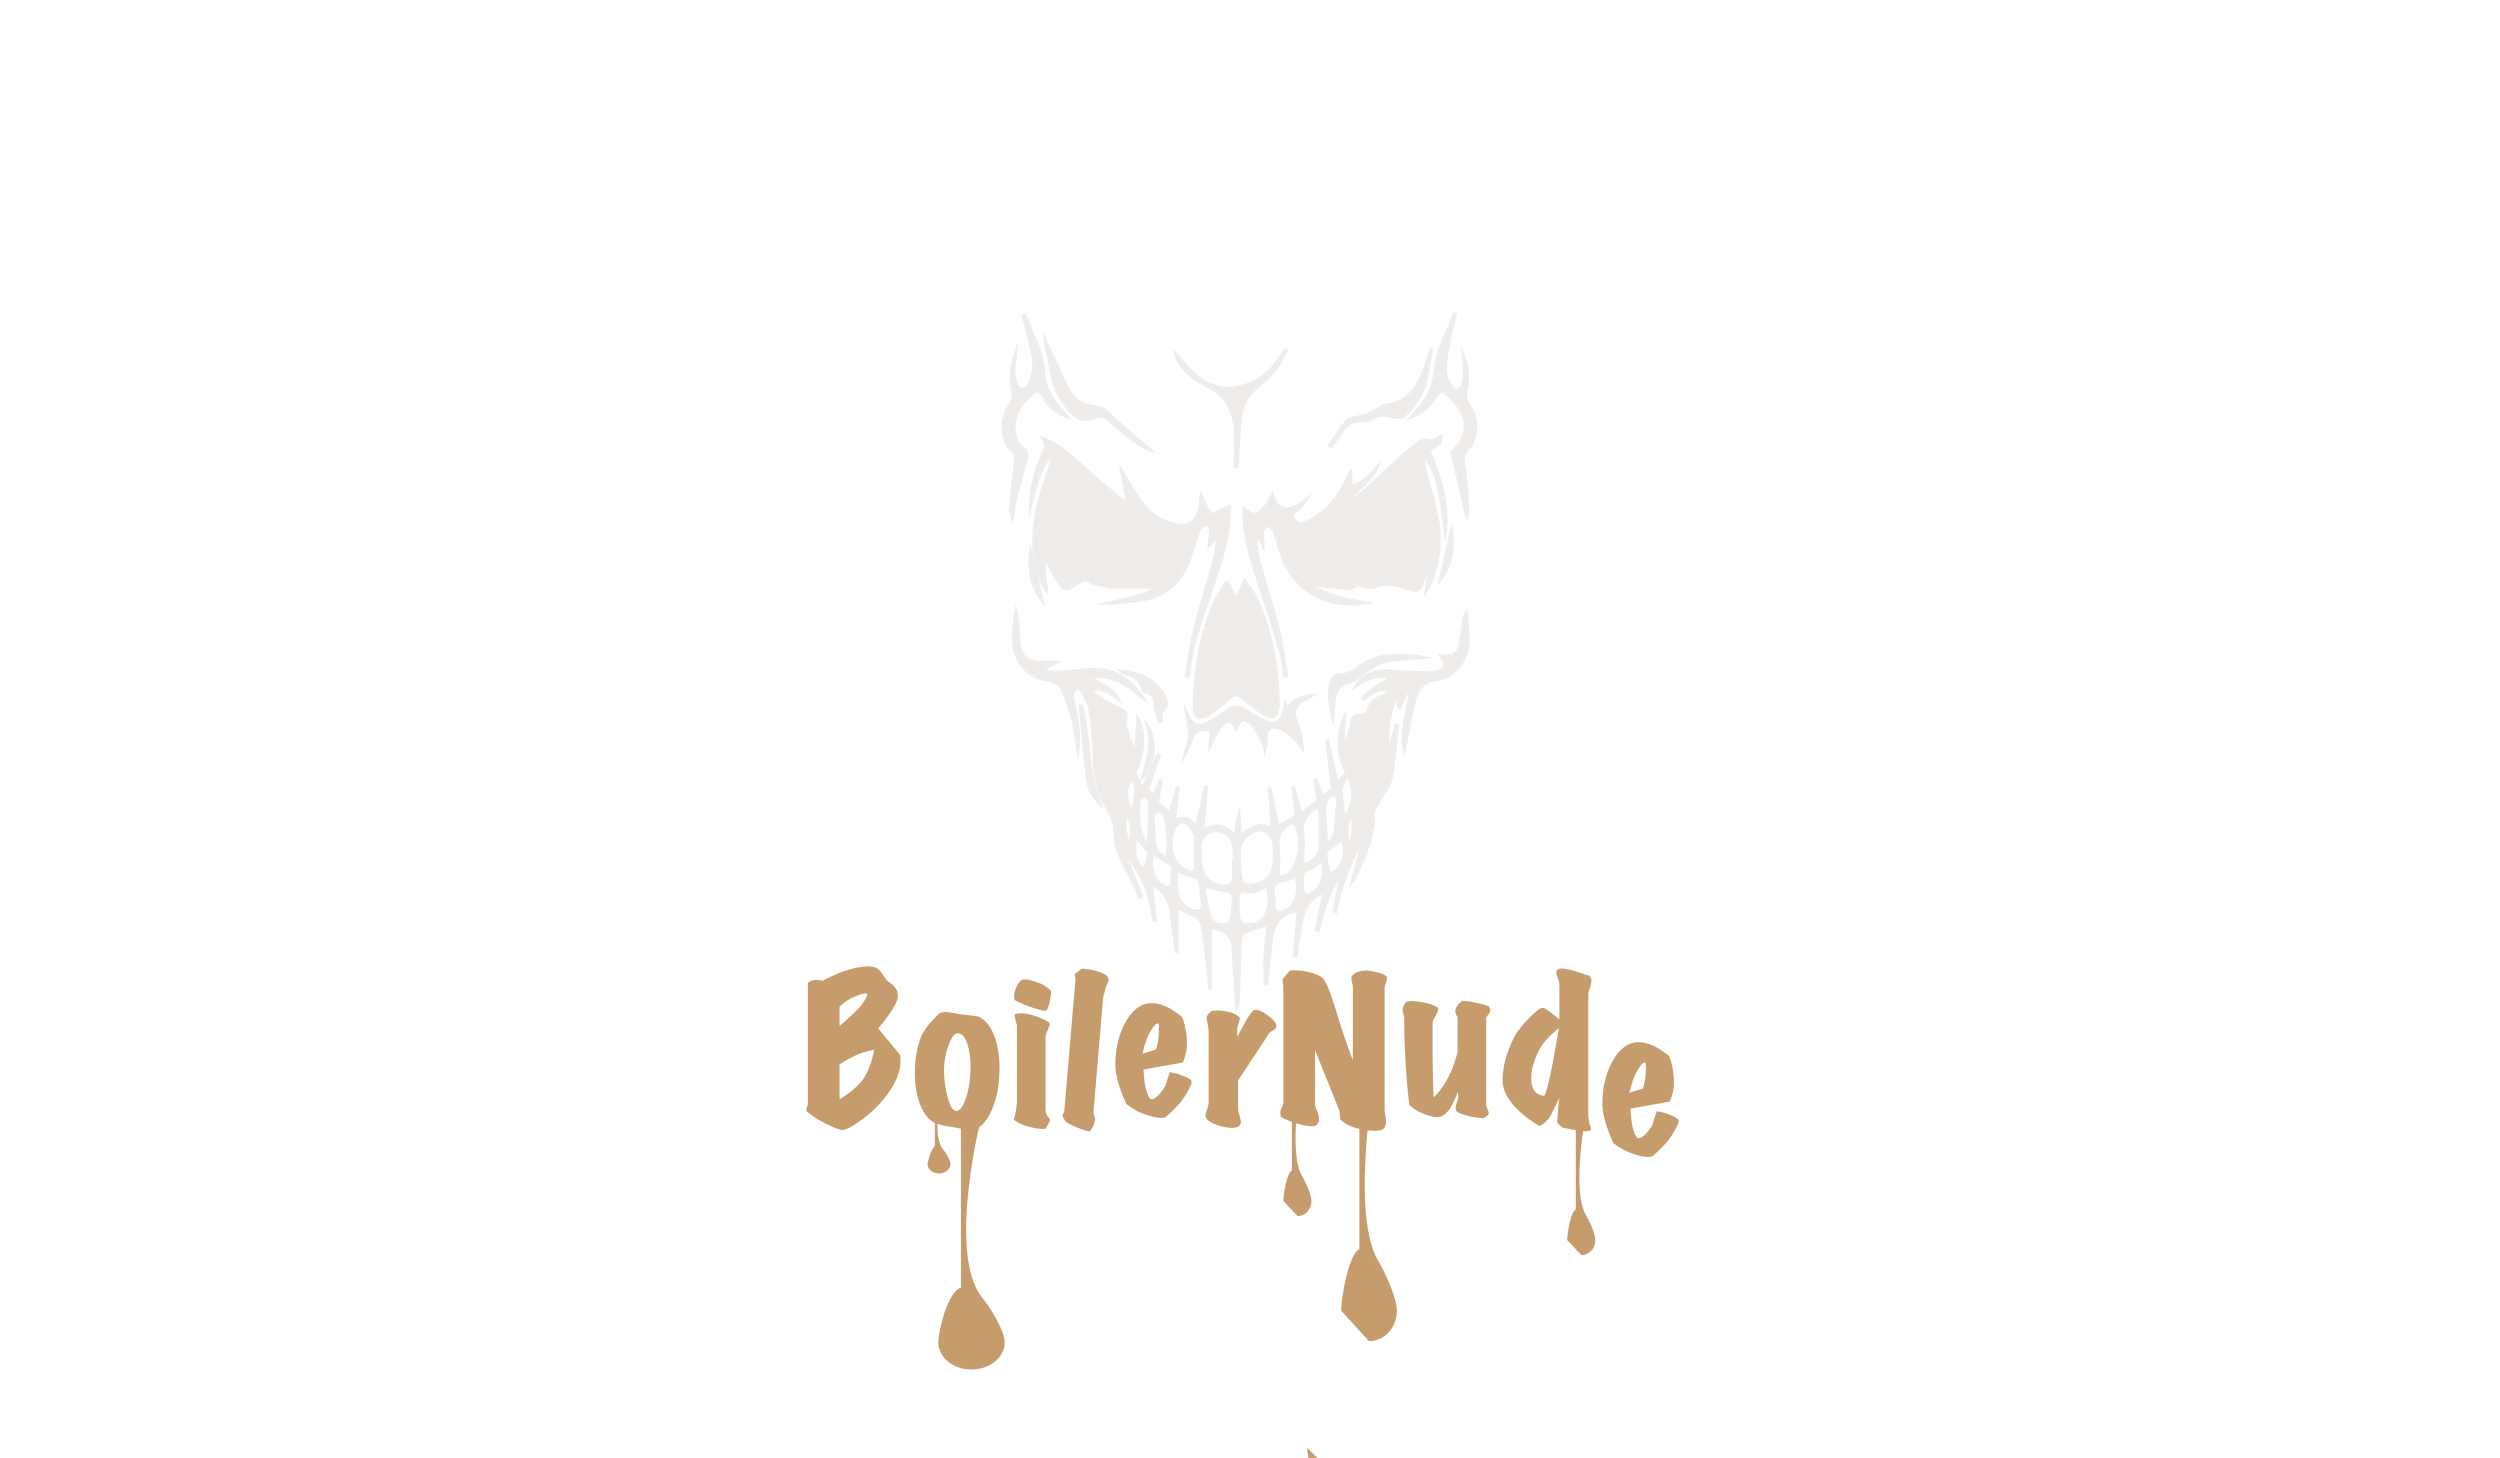 <?xml version="1.0" encoding="utf-8"?>
<!-- Generator: Adobe Illustrator 20.1.0, SVG Export Plug-In . SVG Version: 6.00 Build 0)  -->
<svg version="1.1" id="Layer_1" xmlns="http://www.w3.org/2000/svg" xmlns:xlink="http://www.w3.org/1999/xlink" x="0px" y="0px"
	 viewBox="0 0 960 560" style="enable-background:new 0 0 960 560;" xml:space="preserve">
<style type="text/css">
	.st0{display:none;fill:#603813;stroke:#4D4B45;stroke-miterlimit:10;}
	.st1{opacity:0.1;}
	.st2{fill:#603813;stroke:#4D4B45;stroke-miterlimit:10;}
	.st3{fill:#C69C6D;}
</style>
<g>
	<rect x="282.3" y="106.6" class="st0" width="386.9" height="285.1"/>
	<g class="st1">
		<path class="st2" d="M515.2,166.1c1.8-2.8,4.2-4.4,7.5-4.5c1.4,0,3.1-0.1,4.2-0.8c2.8-1.9,5.4-1.3,8.3-0.6c1.3,0.3,3.1,0.3,4-0.5
			c4.3-3.9,7.5-8.6,8.6-14.6c0.7-3.6,1.3-7.3,1.9-10.9c-0.1-0.1-0.2-0.2-0.3-0.3c-0.9,2.8-1.6,5.6-2.7,8.3
			c-2.7,6.7-6.3,12.3-14,13.2c-1.9,0.2-3.6,1.7-5.4,2.5c-1.3,0.6-2.7,1.4-4.1,1.8c-2,0.6-4.6,0.4-5.9,1.7c-2.7,2.8-4.6,6.4-6.9,9.7
			c0.2,0.2,0.5,0.3,0.7,0.5C512.6,169.7,513.9,167.9,515.2,166.1z"/>
		<path class="st2" d="M488.6,189.6c-0.9,1.6-1.5,3.2-2.5,4.5c-1.2,1.4-2.6,3-4.2,3.3c-1.2,0.2-2.8-1.3-4.3-2.2c0,0.3,0,0.8,0,1.4
			c-0.1,8.6,2.2,16.6,4.9,24.6c3.3,10,6.5,20.1,9.5,30.2c0.8,2.6,0.9,5.5,1.2,8.2c0.3-0.1,0.6-0.1,1-0.2c-1.1-6-1.8-12-3.3-17.9
			c-2.2-8.9-5.1-17.6-7.5-26.4c-0.7-2.4-0.8-4.9-1.1-7.4c0.4-0.3,0.8-0.5,1.2-0.8c0.6,1.1,1.1,2.1,1.7,3.2c0.1-2-0.4-3.6-0.4-5.2
			c0-1.1,0.8-2.3,1.3-3.4c1,0.7,2.2,1.3,2.9,2.2c0.6,0.7,0.6,2,1,3c1,3,1.8,6,3,8.9c5,11.9,18.1,18.5,31.8,15.9
			c-3.6-0.7-7-1.1-10.2-2c-3.2-0.9-6.3-2.4-9.5-3.6c0.1-0.4,0.2-0.8,0.3-1.2c4.2,0.5,8.3,1,12.5,1.5c0.5,0.1,1.2,0,1.5-0.3
			c1.5-1.5,3.1-1,4.9-0.6c1.1,0.3,2.5,0.5,3.5,0.1c4.4-1.8,8.6-0.7,12.8,0.7c3.5,1.2,4.5,0.9,5.8-2.7c0.8-2,1.4-4.1,2.1-6.2
			c0.2,0.1,0.4,0.1,0.6,0.2c-0.5,3-1.1,6-1.7,9.9c0.7-1.1,1-1.4,1.2-1.8c3.8-8.1,5-16.7,3.6-25.4c-1-6.5-3.2-12.7-4.8-19
			c-0.4-1.5-0.5-3.1-0.8-4.6c0.3-0.1,0.6-0.2,1-0.2c3.2,3.9,4.4,8.8,5.3,13.8c0.9,4.9,1.4,10,2.1,15c1.4-11.5-1.8-22.1-6.3-32.3
			c4.4-2,5-3,4.6-5.5c-1.2,0.7-2.9,2.3-4,1.9c-2.4-0.8-4,0.1-5.7,1.5c-1.7,1.4-3.5,2.7-5.1,4.2c-5.4,5-10.8,10-16.2,14.9
			c-1.4,1.2-3.1,1.9-4.6,2.9c3.6-5,9.1-8,11.5-13.9c-2.8,3.3-5.4,6.9-10.4,7.5c0-1.9,0-3.7,0-5.4c-0.7,0.8-1,1.7-1.4,2.6
			c-3.3,7.1-7.9,13.1-14.9,16.5c-3.5,1.8-5.1,1-6.5-2.6c1.1-0.8,2.3-1.5,3.2-2.4c0.9-0.9,1.6-2.1,2.3-3.1
			C495,197,490.2,196.4,488.6,189.6z"/>
		<path class="st2" d="M557.4,203.2c-1.6,6.9-3,13.2-4.5,19.9C557.4,217.1,558.4,210.7,557.4,203.2z"/>
		<path class="st2" d="M521.8,256.1c-2.2,1.7-4.5,2.9-7.2,2.9c-1.8,0-3.1,1-3.6,2.9c-1.2,4.8-0.2,9.5,0.8,14.1
			c0.3-2.6,0.4-5.1,0.7-7.7c0.4-3.1,1.9-5.2,5.1-6c1.8-0.5,3.5-1.5,5-2.8c3.8-3.3,8-5.6,13-6.1c3.8-0.4,7.5-0.6,11.3-0.9
			c-1.5-0.3-3.2-0.7-4.9-0.8C534.8,251.1,527.8,251.6,521.8,256.1z"/>
		<path class="st2" d="M500.7,268.9c1.1-0.7,2.4-1.2,3.6-1.9c-4,0.1-7.4,1.4-9.9,4.9c-0.3-0.6-0.5-1-0.8-1.8
			c-1.2,7.8-3.8,9.2-10.1,5.6c-1.8-1-3.7-2-5.5-3.2c-2.5-1.6-4.7-1.3-7,0.5c-2.6,1.9-5.3,3.7-8.2,4.9c-2.9,1.3-5.1,0.1-6.4-2.9
			c-0.3-0.6-0.5-1.2-1.1-2.4c0.6,3.6,1.5,6.5,1.4,9.3c-0.1,2.9-1.3,5.7-2,8.6c1.4-2.3,2.3-4.8,3.3-7.3c0.8-2.1,2.5-2.9,4.5-3.1
			c1.7-0.1,2.6,0.5,2.4,2.5c-0.2,1.2-0.2,2.5-0.3,4.2c1.5-2.9,2.5-5.4,4-7.4c2.7-3.5,4.3-3.2,6.1,0.6c1.7-4,3.3-4.6,6.3-1.3
			c1.9,2,2.9,4.9,4.2,7.4c0.4,0.7,0.4,1.5,0.5,2.3c0.5-1.4,0.5-2.6,0.5-3.9c-0.2-4.5,1.7-6.2,5.8-4.5c2,0.8,3.7,2.6,5.4,4.1
			c1.1,1,1.9,2.4,2.9,3.7c-0.3-3.4-0.8-6.6-2-9.5C496.3,274,496.8,271.3,500.7,268.9z"/>
		<path class="st2" d="M464.1,274.4c3-2,5.8-4.3,8.6-6.6c1.5-1.2,2.7-1.2,4.1,0c2.6,2.1,5.1,4.3,7.9,6.1c1.3,0.9,3.6,1.8,4.6,1.2
			c1.1-0.7,1.7-3.1,1.7-4.7c-0.1-4.6-0.4-9.2-1-13.7c-1.4-9.9-3.6-19.5-8.3-28.3c-0.9-1.8-2.3-3.3-3.8-5.5c-1.2,2.7-2.1,4.7-3.2,7.2
			c-1.2-2.4-2.1-4.3-3-6.1c-0.3-0.1-0.7-0.2-1-0.3c-1.4,2.4-3,4.7-4.2,7.2c-3.8,8.3-5.9,17.2-7.1,26.4c-0.6,4.7-1,9.5-0.9,14.3
			C458.7,275.8,460.7,276.7,464.1,274.4z"/>
		<path class="st2" d="M463.1,148c7.9,3.7,11.1,10.3,11.2,19c0.1,4.1,0,8.1,0,12.2c0.3,0,0.5,0,0.8,0c0.4-5.5,0.8-11,1.1-16.6
			c0.3-6.1,2.6-11,7.4-14.6c2.4-1.9,4.6-4.1,6.5-6.5c1.6-2,2.6-4.6,3.9-6.9c-0.2-0.1-0.4-0.3-0.6-0.4c-4.6,8.6-11.6,14.1-20.8,14.7
			c-9.7,0.6-15.7-6.5-21.5-13.6c0.1,0.6,0.3,1.1,0.5,1.6C453.9,142.2,458.1,145.7,463.1,148z"/>
		<path class="st2" d="M438.5,193c-2.8-3.7-5.1-7.9-7.9-12.4c0.7,4.2,1.4,8.1,2.1,12.1c-0.7-0.4-1.6-0.6-2.3-1.2
			c-4.4-3.6-9-7.2-13.1-11.1c-5.2-4.9-10.3-9.6-17-12.3c1.4,3.1,1.4,3.1-0.1,6.4c-3,6.4-4.4,13.3-4.5,20.4c2-7.2,3-14.7,8.3-20.4
			c0,2-0.4,3.9-1.1,5.6c-4.1,11.1-7.2,22.3-5.6,34.4c0.6,4.6,1.8,8.9,4.8,12.5c-0.2-2.1-0.7-4.1-0.9-6.2c-0.2-2,0-4.1,0-6.2
			c1.2,1.5,1.8,3,2.5,4.4c0.7,1.4,1.6,2.8,2.5,4.1c2.5,3.7,3.1,3.9,6.8,1.5c2.1-1.3,4-2.8,6.3-0.6c0.4,0.4,1.2,0.2,1.8,0.3
			c1.2,0.2,2.3,0.5,3.5,0.8c0.7,0.2,1.4,0.4,2.1,0.4c5.8,0,11.7,0,17.2,0c-5.4,4-12.4,4.4-19,6.2c4.8-0.2,9.6-0.5,14.4-1.4
			c8.6-1.6,14.4-6.9,17.5-15.5c1.2-3.3,2.2-6.7,3.3-10c0.3-0.9,0.7-1.8,1.3-2.4c0.6-0.6,1.6-1,2.4-0.9c0.4,0.1,0.9,1.4,0.9,2.1
			c0,2-0.3,4-0.5,6.1c0.8-0.9,1.5-1.7,2.3-2.6c0.3,0.1,0.5,0.2,0.8,0.3c-0.3,2.3-0.3,4.6-0.9,6.8c-2.5,9.3-5.5,18.4-7.8,27.8
			c-1.4,5.7-2.1,11.7-3.1,17.6c0.3,0,0.5,0.1,0.8,0.1c0.7-4.1,1-8.4,2.2-12.3c2.6-8.8,5.6-17.6,8.6-26.3c3-8.6,5.3-17.3,5-26.5
			c-1.6,0.6-3.4,0.9-4.6,1.9c-1.9,1.6-2.8,0.6-3.7-0.9c-1-1.8-1.8-3.8-2.6-5.8c-0.4,1.3-0.3,2.6-0.4,3.8c-0.6,6.4-4.7,9.4-10.5,7.5
			C445.4,199.9,441.5,197,438.5,193z"/>
		<path class="st2" d="M446,265.4c-3.8-5.4-9.3-7.1-15.7-7.8c0.5,0.4,0.6,0.6,0.7,0.7c3.4,1.1,6.9,2,7.8,6.5
			c0.1,0.5,0.9,1.1,1.4,1.2c2.8,0.5,3.2,2.4,3.3,5c0.1,2.1,1.1,4.1,1.7,6.2c0.3-0.1,0.5-0.2,0.8-0.3c0.1-1.3-0.2-3,0.5-3.8
			C449.3,270.1,447.6,267.6,446,265.4z"/>
		<path class="st2" d="M440.5,278.6c2.2,6.8,0.1,13.3-2,20.4C443.8,292.7,444.4,284.4,440.5,278.6z"/>
		<path class="st2" d="M400.3,230.8c-1.6-6.6-3.1-13-4.6-19.6C394.8,218.5,395.7,225,400.3,230.8z"/>
		<path class="st2" d="M410.4,157.4c2.9,3.5,5.9,4.7,10.1,3c2.1-0.9,4.1-0.4,5.7,1.3c1,1.1,2.2,2,3.3,3c4.1,3.4,8.2,6.9,12.7,8.3
			c-4.7-4-10-8.2-14.9-12.9c-2.2-2.1-4.2-3.9-7.2-4.1c-3.9-0.4-7.3-2.2-9.3-5.7c-2.1-3.5-3.6-7.4-5.4-11.1c-1.4-3-2.8-6.1-4.2-9.1
			c0.5,4.2,1.8,8.1,2.3,12.1C404.4,148,406.7,152.9,410.4,157.4z"/>
		<path class="st2" d="M394.2,176c0.4-1.6,0.5-2.6-1.2-3.8c-1.4-0.9-2.6-2.8-3-4.5c-1.6-6.5,1-11.5,5.6-15.7
			c2.8-2.6,3.4-2.6,5.3,0.7c2,3.5,4.8,6.1,9.2,7.6c-1.5-1.8-2.5-2.9-3.5-4.1c-3.1-3.7-5.3-7.9-5.7-12.8c-0.6-8.2-4.4-15.2-7.3-22.6
			c-0.3,0.1-0.5,0.2-0.8,0.3c1.1,4.4,2.2,8.8,3.3,13.2c0.9,3.7,1.2,7.4-0.1,11c-0.7,2-1.7,4.8-4.1,4c-1.2-0.4-2.2-3.3-2.4-5.1
			c-0.2-2.9,0.4-5.9,0.7-9.4c-1.9,5.1-2.6,9.7-1.5,14.5c0.6,2.5,0.3,4.4-1.2,6.5c-3.5,5-3.2,13.3,0.6,16.7c2,1.8,1.9,3.4,1.6,5.7
			c-0.7,5.7-1.3,11.3-1.7,17c-0.1,1.3,0.5,2.7,0.8,4.1c0.6-2.3,0.5-4.6,1-6.7C391.2,187.2,392.7,181.6,394.2,176z"/>
		<path class="st2" d="M417.5,283.3c-0.6-4.1-1.3-8.2-1.9-12.3c-0.3,0-0.5,0.1-0.8,0.1c0.2,2.4,0.4,4.7,0.6,7.1
			c0.7,7,1.1,14.1,2.1,21.1c0.5,3.7,2.3,7.1,5.2,9.8c-1.1-3.5-2.5-6.7-3.1-10C418.6,294,418.2,288.6,417.5,283.3z"/>
		<path class="st2" d="M562.1,237.5c-0.5,3.4-0.9,6.8-1.5,10.2c-0.5,2.8-2.4,4.1-5.2,4c-0.8,0-1.5,0-2.4,0c2.8,3.4,2.2,5.2-1.9,6.3
			c-0.8,0.2-1.6,0.3-2.4,0.3c-5-0.2-10-0.3-15-0.8c-5.7-0.5-10.2,1.5-13.5,6.4c4.1-2.8,8.3-5.2,13.6-3.5c-1.8,1.4-3.9,2.2-5.8,3.5
			c-1.7,1.1-3.2,2.7-4.8,4.1c0.2,0.2,0.3,0.4,0.5,0.6c4.5-3.7,6.5-4.4,10.6-3.2c-1.4,0.7-2.3,1.4-3.3,1.8c-2.8,0.9-4.8,2.3-5.7,5.5
			c-0.2,0.9-1.9,2-2.8,1.9c-2.6-0.2-3.3,0.7-3.6,3.3c-0.2,2.2-1.2,4.3-1.9,6.4c-0.4-0.1-0.8-0.2-1.2-0.3c0.2-2.9,0.3-5.9,0.5-8.8
			c-3.1,7.4-3,14.8,0.8,21.7c-1.2,1.1-2.2,2.1-3.6,3.5c-1.2-5.6-2.4-10.8-3.6-16c-0.1,0-0.3,0-0.4,0.1c0.7,6.1,1.3,12.3,2,18.4
			c-1.1,0.9-2.2,1.9-3.5,3c-0.9-2.2-1.8-4.4-2.7-6.6c-0.1,0.1-0.3,0.1-0.4,0.2c0.4,2.9,0.8,5.8,1.1,7.9c-2.5,2-4.4,3.6-6.3,5.1
			c-0.9-3.4-1.9-6.8-2.9-10.2c-0.1,0.1-0.3,0.1-0.4,0.2c0.5,3.8,0.9,7.7,1.3,10.7c-2.7,1.6-4.8,2.8-6.8,4c-1-4.6-2.1-9.5-3.1-14.4
			c-0.2,0-0.4,0.1-0.5,0.1c0.4,5,0.9,10,1.3,15.5c-4.9-3.2-8.5-0.5-12.1,2.3c-0.3-3.1-0.5-5.8-0.7-8.6c-0.5,1.4-0.7,2.8-0.9,4.2
			c-0.2,1.4-0.3,2.9-0.5,4.5c-5.3-4.4-6.8-4.7-12.4-2.1c0.5-5.7,0.9-11.1,1.4-16.5c-0.2,0-0.3-0.1-0.5-0.1c-1.2,5-2.3,10-3.5,15.4
			c-2.2-3-4.6-4.6-8.4-2.3c0.5-4.7,1-8.6,1.5-12.6c-0.2,0-0.3-0.1-0.5-0.1c-0.9,3.2-1.8,6.5-2.7,9.6c-1.5-1.2-3-2.4-4.7-3.8
			c0.4-2.6,0.8-5.5,1.3-8.4c-0.1-0.1-0.2-0.1-0.4-0.2c-0.9,2.1-1.8,4.1-2.3,5.4c-0.9-0.6-1.9-1.3-2.5-1.7c1.5-4.5,3.1-8.9,4.6-13.4
			c-0.2-0.1-0.5-0.2-0.7-0.3c-1.9,4.2-3.8,8.5-5.9,13.1c-1.2-2.4-2-4.2-2.9-6.1c4-7.4,3.8-16.9,1-21.3c-0.2,4.2-0.4,8.8-0.7,13.5
			c-1.6-3.2-2.7-6.2-3.7-9.3c-0.3-1.1-0.5-2.5-0.1-3.4c0.7-1.8,0.1-2.8-1.2-3.6c-1.2-0.7-2.5-1.1-3.7-1.8c-2.9-1.7-5.7-3.4-8.6-5.2
			c4.4-2,7.5,0.5,10.9,3.2c-2.4-5.2-7.6-5.7-10.7-8.8c8.3-1.1,14.4,3.5,20.4,8.5c-0.8-1.3-1.7-2.3-2.6-3.4
			c-4.8-5.7-10.7-8.7-18.1-8.1c-4.3,0.4-8.5,0.8-12.8,1c-1.5,0.1-2.9-0.2-4.4-0.3c0-0.4-0.1-0.7-0.1-1.1c1.5-0.8,2.9-1.5,4.5-2.3
			c-2.2,0-4.2,0-6.2,0c-5.6-0.1-8.1-2.7-8.4-8.6c-0.1-2-0.1-4-0.3-6c-0.2-1.8-0.6-3.5-0.9-5.3c-0.6,3.3-0.8,6.4-1,9.5
			c-0.6,9.2,4.8,16.4,13.6,17.5c2.5,0.3,4.3,1.4,5.2,3.6c1.5,3.7,3,7.6,4,11.5c1,3.9,1.4,8.1,2,12.1c0.8-6.2,0.1-12.2-1.5-18.2
			c-0.3-1.3-0.6-2.6-0.4-3.9c0.1-0.8,0.7-1.8,1.4-2.2c0.4-0.2,1.6,0.5,1.9,1.2c1.2,2.1,2.7,4.3,3.1,6.6c0.9,5.9,1.6,11.9,1.6,17.9
			c0,7.2,1.3,13.8,4.9,20c1.5,2.7,3.2,5.9,3.1,8.7c-0.4,10.3,6.6,17.2,9.5,25.9c0.3-0.1,0.6-0.2,0.9-0.4c-1.9-4.9-3.8-9.7-5.7-14.6
			c0.3-0.2,0.6-0.3,0.8-0.5c2.2,3.8,4.8,7.4,6.4,11.4c1.6,4.1,2.2,8.6,3.2,13c0.2,0,0.4-0.1,0.7-0.1c-0.5-4.6-1.1-9.2-1.6-13.7
			c4.4,2,6.8,5.7,7.4,10.7c0.6,5.1,1.3,10.1,2,15.2c0.2,0,0.3,0,0.5,0c0-5.6,0-11.2,0-17.1c2.2,1.1,3.8,2.1,5.5,2.7
			c2.4,0.9,3.8,2.5,4.1,5.2c0.6,4.2,1.2,8.3,1.7,12.5c0.4,3.5,0.7,7,1,10.6c0.2,0,0.4,0,0.5,0c0-7.9,0-15.7,0-23.4
			c1.7,0.5,3.6,0.8,5.2,1.8c1.3,0.8,2.5,2.3,2.9,3.7c0.6,1.8,0.4,4,0.6,6c0.4,6.5,0.8,12.9,1.3,19.4c0.5-0.9,0.6-1.8,0.7-2.6
			c0.3-7.3,0.5-14.5,0.7-21.8c0.1-2,0.2-4,2.3-4.8c2.6-1,5.4-1.8,8.1-2.7c-0.3,3.8-0.8,7.6-1,11.4c-0.2,3.8,0,7.6,0,11.4
			c0.3,0,0.5,0,0.8,0c0.1-0.9,0.2-1.8,0.3-2.7c0.5-4.6,1.1-9.3,1.5-13.9c0.5-5.6,2.6-9.7,8.2-11.1c0.8-0.2,1.4-0.8,1.9-1.1
			c-0.5,5.9-1,11.9-1.5,17.9c0.3,0,0.7,0.1,1,0.1c0.2-1.8,0.3-3.6,0.6-5.4c1.3-7.6,1.5-15.9,9.8-18.9c-0.9,4.5-1.9,9.3-2.9,14.2
			c0.3,0.1,0.7,0.2,1,0.3c1.6-7.9,4.2-15.3,8.6-21.9c-1,4.9-1.9,9.7-2.8,14.5c0.3,0.1,0.6,0.2,0.9,0.3c1.4-9.4,5.1-17.8,9.1-26.2
			c0.2,0.1,0.5,0.1,0.7,0.2c-1.3,5-2.6,10-3.9,14.9c1.3-1.6,1.9-3.4,2.7-5.1c3.3-6.9,6.1-13.8,5.8-21.8c0-1.4,1.2-2.8,2-4.2
			c1.6-3,4.1-5.9,4.8-9.1c1.3-6.6,1.6-13.4,2.4-20.2c-0.2-0.1-0.5-0.1-0.7-0.2c-1,3.6-2,7.2-3,11.1c-0.1-7.6,0-14.9,3.1-21.6
			c0.2,0,0.5,0.1,0.7,0.1c0.1,1.2,0.1,2.4,0.2,3.5c0.2,0.1,0.3,0.1,0.5,0.2c1-2,2-4,2.9-6c0.4,0.1,0.7,0.2,1.1,0.3
			c-1.3,7.5-3.7,15-2.3,22.7c0.2-0.5,0.2-1.1,0.3-1.6c1.3-6.2,2.3-12.6,3.9-18.7c1.1-4.1,3.6-6.9,8.3-7.4c6.7-0.6,12.3-8,12.2-15
			c-0.1-3.7-0.5-7.5-0.7-11.2C562.4,235.7,562.2,236.6,562.1,237.5z M449.9,323c0.2-2,0.6-4.2,1.7-5.7c1.7-2.3,3.7-2,5.4,0.3
			c1,1.4,1.8,3,2.6,4.6c-0.2,0.1-0.4,0.1-0.7,0.2c0,3.5,0.1,7,0,10.5c0,2-1,2.4-2.7,1.7C451.9,332.7,449.3,328.2,449.9,323z
			 M444.7,311.5c0.7-0.1,2.1,0.7,2.3,1.4c0.7,2.1,1.1,4.3,1.3,6.6c0.2,2.2,0.1,4.4,0.1,6.6c0,1-0.2,2-0.3,3.3c-2.9-1-4.1-3-4.5-5.3
			c-0.5-3.4-0.6-7-0.6-10.5C442.9,312.9,444,311.6,444.7,311.5z M434.1,324.8c-2.4-3.7-1.9-7.8-1.9-12.5
			C435.8,316.4,433.8,320.8,434.1,324.8z M434.6,299.2c3,4.4,0.6,8.7,0.2,12.9C432.1,307.7,432,302,434.6,299.2z M440.4,331.2
			c-0.2,0.7-0.7,1.6-1.3,1.8c-0.4,0.2-1.4-0.5-1.7-1c-0.6-1-1.3-2.2-1.4-3.3c-0.2-2.4-0.1-4.9-0.1-7.6c1.8,2.2,3.4,4.1,5.2,6.3
			C441,328.3,440.8,329.8,440.4,331.2z M441,322.8c0,0.4-0.3,0.8-0.6,2c-3.2-6-3.7-11.7-2.7-17.5c0.1-0.6,1.1-1.3,1.8-1.5
			c0.4-0.1,1,0.9,1.4,1.4c0.3,0.4,0.4,0.9,0.4,1.3C441.3,313.3,441.2,318.1,441,322.8z M450,338.4c-0.1,2.3-0.9,2.8-2.9,1.9
			c-4.1-1.9-6-7.4-4.3-12.4c2.5,1.5,4.8,2.9,7.3,4.4C450.1,334,450.1,336.2,450,338.4z M458.9,349.7c-3.4-0.6-6.2-3.3-6.7-6.9
			c-0.4-2.7-0.4-5.5-0.6-8.4c2.5,0.9,4.3,1.6,6.2,2.2c1.9,0.5,3,1.6,3.1,3.7c0.2,2.3,0.5,4.5,0.7,6.8
			C461.9,349.4,460.8,350.1,458.9,349.7z M472.9,350.8c-0.3,1.8-0.3,4-2.8,4.2c-2.4,0.2-4.6-0.7-5.4-3c-1.1-3.6-1.7-7.5-2.5-11.4
			c3.8,0.7,6.8,1.1,9.7,1.8c0.7,0.2,1.6,1.2,1.6,1.9C473.5,346.4,473.2,348.6,472.9,350.8z M473.9,330.5c-0.1,0-0.2,0-0.3,0
			c0,2-0.1,4,0,6c0.1,2.3-1,3.3-3,3.6c-4.1,0.6-8.5-2.7-9.2-7c-0.4-2.6-0.5-5.3-0.5-8c0.1-4.4,4.6-7.3,8.4-5.6
			c3.1,1.4,4.6,3.9,4.5,7.6C473.9,328.2,473.9,329.4,473.9,330.5z M478.4,355c-0.9-0.1-2.3-1.3-2.5-2.2c-0.4-2.9-0.4-5.9-0.3-8.9
			c0-0.7,1.3-2,1.5-1.9c3.4,1.7,6.3,0.3,9.4-1.8C488.7,348.8,485.8,355.6,478.4,355z M481.5,339.7c-3.2,0.7-4.8-0.5-5.1-3.9
			c-0.2-2.8-0.3-5.5-0.5-8.3c-0.3-3.8,3.5-8.3,7.6-8.7c3-0.3,5.5,2.6,5.8,6.9c0.1,0.7,0,1.3,0,2
			C489.4,335.4,487.5,338.3,481.5,339.7z M493.7,349.7c-2.9,1.5-4.2,0.6-4.4-2.7c0-0.3,0-0.6,0-0.9c0-2.2-0.7-4.9,0.3-6.4
			c0.9-1.4,3.6-1.4,5.5-2.1c0.8-0.3,1.5-0.7,2.3-1.2C499.3,342,497.6,347.8,493.7,349.7z M496.9,332.7c-1.5,2.9-3.3,3.9-5.9,3.9
			c0-4.2,0.4-8.2-0.1-12.1c-0.4-3.1,0.7-5,2.5-6.7c2.7-2.5,4.3-2,5,1.7C499.5,324,499.1,328.5,496.9,332.7z M503.8,311.1
			c0.4-0.5,1.5-0.9,2.1-0.7c0.5,0.2,0.9,1.3,0.9,2c0.1,4.2,0.1,8.4,0,12.5c-0.1,3-1.9,5-4.3,6.5c-1.4,0.9-2.3,0.4-2.2-1.4
			c0-1.6,0.1-3.2,0.2-4.8c0,0,0.1,0,0.1,0c-0.1-1.8,0.1-3.7-0.3-5.4C499.4,315.9,501.8,313.6,503.8,311.1z M503.8,342.9
			c-2.3,1.4-3.4,0.8-3.5-1.9c0-0.8,0.1-1.5,0-2.3c-0.3-2.6,0-4.5,3-5.2c1.5-0.3,2.7-1.8,4.2-2.9
			C509.1,335.6,507.6,340.6,503.8,342.9z M509.9,306.4c0.5-0.8,1.7-1.1,2.6-1.6c0.4,0.8,1.1,1.7,1.1,2.5c-0.3,4.2-0.6,8.5-1.2,12.7
			c-0.2,1.2-1.3,2.3-2,3.4c-0.3-0.1-0.6-0.2-0.9-0.3c-0.1-0.9-0.2-1.8-0.2-2.7c-0.2-3.3-0.5-6.7-0.4-10
			C508.8,309,509.2,307.5,509.9,306.4z M512.9,334.4c-1.3,1.2-2.4,1.1-2.8-0.8c-0.5-2.2-0.7-4.5-1-6.5c2.3-1.7,4.3-3.2,6.2-4.6
			C517,327.3,516.2,331.3,512.9,334.4z M516.2,313.6c-0.4-3.4-1.1-7-1.1-10.5c0-1.5,1.4-3,2.4-5.1
			C520.6,303.1,519.7,310.3,516.2,313.6z M517.7,325.3c0-4-1.7-8.3,1.7-12.4C519.6,317.5,519.8,321.6,517.7,325.3z"/>
		<path class="st2" d="M564.3,155.9c-1.5-2-1.7-3.9-1.2-6.3c1.1-4.7,0.5-9.3-1.4-13.6c0.1,1.5,0.5,3,0.5,4.4c0,2.4,0.1,4.8-0.5,7
			c-0.7,2.8-3,3.2-4.5,0.7c-1.1-1.9-2.2-4.2-2.1-6.3c0.1-3.8,0.9-7.5,1.6-11.3c0.6-3.3,1.5-6.6,2.3-9.9c-0.2-0.1-0.4-0.1-0.6-0.2
			c-0.6,1.5-1.2,3.1-1.9,4.6c-2.7,6.1-5.1,12.2-5.7,19c-0.5,4.8-2.8,8.8-5.8,12.4c-1.1,1.2-2.1,2.4-3.5,4c4-1.4,6.6-3.4,8.6-6.3
			c3.4-5,3.4-5,7.6-0.6c0.1,0.1,0.1,0.1,0.2,0.2c6.4,6.8,6.2,14-0.5,19.8c2,8.7,4,17.3,6,25.8c-0.2-0.8,0.3-1.9,0.3-2.9
			c-0.2-4.7-0.4-9.5-0.9-14.2c-0.4-3.8-2.3-7.8,1.9-10.7c0.4-0.3,0.6-1,0.8-1.5C567.4,165.1,567.5,160.3,564.3,155.9z"/>
	</g>
</g>
<path class="st3" d="M502,556c0,10,8.1,18,18,18"/>
<g>
	<g>
		<g>
			<g>
				<path class="st3" d="M345.7,405.2C345.7,405.2,345.7,405.2,345.7,405.2c0,0,0.1,1.4,0.1,2.2c0,4-1.7,8.3-5.1,12.9
					c-2.7,3.7-6.1,7-10.1,9.9c-3.6,2.6-6.1,3.9-7.4,3.7c-1.4-0.2-4-1.3-7.6-3.2c-3.6-1.9-5.9-4-5.9-4c0,0,0,0,0,0
					c0,0-0.1-0.4-0.1-0.6c0-0.3,0.1-0.7,0.3-1.1c0.2-0.5,0.3-1,0.3-1c0,0,0,0,0,0v-46.6c0,0,0,0,0,0c0,0,1-1.1,3.2-1.1
					c1,0,2.5,0.3,2.5,0.3c0,0,0,0,0,0c0,0,5.1-2.7,8.5-3.8c3.4-1.1,6.4-1.7,8.8-1.7c1.4,0,2.6,0.2,3.3,0.6c0.8,0.4,1.5,1.1,2.2,2.1
					c0.9,1.4,1.8,2.6,1.8,2.6c0,0,0,0,0,0l2.4,1.9c0,0,0,0,0,0c0,0,1.4,1.5,1.6,2.3c0.2,0.6,0.3,1.2,0.3,1.9
					c0,3.8-7.6,12.4-7.6,12.4c0,0,0,0,0,0L345.7,405.2z M333.1,381.8C333.1,381.8,333.1,381.8,333.1,381.8c0,0-0.4-0.3-0.8-0.3
					c-1.1,0-2.8,0.6-5.2,1.7c-2.4,1.2-4.7,3.3-4.7,3.3c0,0,0,0,0,0v7.5c0,0,0,0,0,0c0,0,5.7-4.9,7.9-7.5
					C332.5,384,333.1,381.8,333.1,381.8z M335.7,403.1C335.7,403.1,335.7,403.1,335.7,403.1c0,0-3.4,0.6-6.3,1.8
					c-3.2,1.3-7,3.8-7,3.8c0,0,0,0,0,0v13.4c0,0,0,0,0,0c0,0,6.2-3.5,9.2-7.9S335.7,403.1,335.7,403.1z"/>
			</g>
			<g>
				<path class="st3" d="M375.8,390.4c2.6,1.2,4.7,3.8,6.1,7.6c1.3,3.5,1.9,7.5,1.9,12.2c0,6.5-1.1,12.1-3.3,16.8
					c-2.4,5.1-5.5,7.4-9.1,6.9c-1.3-0.3-3.4-0.7-6-1.2c-2-0.2-3.7-0.6-5.3-1.1c-2.7-0.7-4.9-3-6.6-7c-1.5-3.6-2.2-7.9-2.2-12.8
					c0-4.9,0.8-9.4,2.3-13.5c1.7-4.4,7.3-9.3,7.3-9.3c0,0,0,0,0,0c0,0,1.2-0.4,2.2-0.4c1,0,5.7,0.9,5.7,0.9c0,0,0,0,0,0
					C368.7,389.6,372.9,389.8,375.8,390.4z M367.8,396.8c-1.3,0-2.5,1.6-3.6,4.7c-1.1,3.1-1.7,6.2-1.7,9c0,3.5,0.4,6.9,1.2,10.2
					c0.9,3.6,2,5.6,3.2,5.9c1.5,0.3,2.9-1.4,4.1-5.2c1.2-3.6,1.7-7.7,1.7-12.1c0-2.4-0.3-4.9-0.9-7.3
					C370.9,398.6,369.6,396.8,367.8,396.8z"/>
			</g>
			<g>
				<path class="st3" d="M403.3,430.2C403.3,430.2,403.3,430.2,403.3,430.2l-1.8,3.2c0,0,0,0,0,0c0,0-0.6,0.1-1,0.1
					c-1.7,0-3.9-0.4-6.4-1.1c-2.7-0.8-4.8-2.4-4.8-2.4c0,0,0,0,0,0l0.6-2.2c0,0,0,0,0,0l0.6-3.9c0,0,0,0,0,0v-30.2c0,0,0,0,0,0
					c0,0-0.9-3-0.9-3.7s0.9-0.9,2.7-0.9c1.4,0,3.4,0.4,6,1.3c2.6,0.9,4.6,2.3,4.6,2.3c0,0,0,0,0,0c0,0,0.2,0.4,0.2,0.7
					c0,0.4-0.3,1.1-0.8,2.2c-0.6,1.1-0.8,2.4-0.8,2.4c0,0,0,0,0,0v28.9c0,0,0,0,0,0c0,0,0.3,1.1,0.8,1.8
					C403,429.3,403.3,430.2,403.3,430.2z M403.5,380.4C403.5,380.4,403.6,380.4,403.5,380.4c0,0,0.1,0.3,0.1,0.6
					c0,1.1-0.2,2.4-0.6,4.1c-0.5,1.8-0.9,2.8-1.4,3c-0.5,0.2-2.5-0.3-6.2-1.5c-3.6-1.2-5.8-2.6-5.8-2.6c0,0,0,0,0,0
					c0,0-0.2-0.6-0.2-1.1c0-1.3,0.3-2.7,1-4.1c0.8-1.6,1.6-2.5,2.6-2.7c1.1-0.2,3,0.2,5.8,1.3C401.5,378.3,403.5,380.4,403.5,380.4z
					"/>
			</g>
			<g>
				<path class="st3" d="M425.7,376.3c0,0.3-0.2,0.8-0.4,1.3c-0.3,0.6-0.5,1-0.5,1c0,0,0,0,0,0l-1.2,4.4c0,0,0,0,0,0l-3.7,44
					c0,0,0,0,0,0c0,0,0.1,1.1,0.3,1.6c0.2,0.5,0.4,0.9,0.3,1.1c-0.3,3.1-2.1,4.8-2.1,4.8c0,0,0,0,0,0c0,0-1.9-0.4-4.5-1.4
					c-2.5-1-4.5-2.2-4.5-2.2c0,0,0,0,0,0c0,0-1.4-1.9-1.4-2.6c0-0.2,0.1-0.4,0.3-0.6c0.2-0.2,0.4-1.2,0.4-1.2c0,0,0,0,0,0l4.3-50.6
					c0,0,0,0,0,0c0,0,0-0.6-0.2-0.9c-0.1-0.3-0.2-0.9-0.2-0.9c0,0,0,0,0,0l2.8-2.1c0,0,0,0,0,0c0,0,1.5,0,3,0.3
					c1.8,0.3,3.3,0.7,4.5,1.2C424.8,374.3,425.8,375.2,425.7,376.3z"/>
			</g>
			<g>
				<path class="st3" d="M457.5,415c0.4,0.7-0.5,2.9-2.8,6.4c-2.5,3.8-7.3,7.7-7.3,7.7c0,0,0,0,0,0c0,0-0.7,0.2-1.3,0.2
					c-1.9,0-4.3-0.6-7.3-1.7c-3.2-1.2-6.3-3.7-6.3-3.7c0,0,0,0,0,0c0,0-4.2-8.6-4.2-15c0-6,1.2-11.4,3.7-16c2.6-5,6-7.6,10.1-7.7
					c1.5,0,3.3,0.3,5.4,1.2c2.6,1,6.4,4.1,6.4,4.1c0,0,0,0,0,0c0,0,0.8,1.7,1.2,3.9c0.5,2.3,0.7,4.6,0.7,6.8c0,3.3-1.6,6.8-1.6,6.8
					c0,0,0,0,0,0l-15.1,2.7c0,0,0,0,0,0c0,0,0.2,4.8,0.9,7.4c0.7,2.6,1.4,3.9,2.1,4c1,0,2.1-0.7,3.5-2.4c1.2-1.4,1.9-2.6,2.2-3.5
					c0.3-1.4,1.4-4.5,1.4-4.5c0,0,0,0,0,0c0,0,2.3,0.3,4.5,1.2C455.8,413.6,457.2,414.4,457.5,415z M444.7,393
					c-0.8-0.1-2,1.2-3.4,3.9c-1.5,2.7-2.6,7.7-2.6,7.7c0,0,0,0,0,0l5.2-1.6c0,0,0,0,0,0c0,0,1.1-3,1.1-7.2
					C445.1,394,445,393.1,444.7,393z"/>
			</g>
			<g>
				<path class="st3" d="M490.1,393.5c0.2,0.8-0.1,1.4-0.8,1.9c-0.6,0.3-1.6,0.9-1.6,0.9c0,0,0,0,0,0l-12.3,18.6c0,0,0,0,0,0
					c0,0,0,11.6,0.1,11.8c0,0.2,0.2,0.9,0.5,1.8c0.3,1,0.5,1.8,0.5,2.3c0,0.9-0.4,1.5-1.2,1.9c-0.5,0.2-1.2,0.4-2.2,0.4
					c-1.8,0-3.8-0.4-6-1.2c-2.8-1-4.2-2.2-4.2-3.7c0-0.4,0.2-1.1,0.6-2.1c0.4-1,0.6-2.4,0.6-2.4c0,0,0,0,0,0v-28.5c0,0,0,0,0,0
					c0,0-0.8-4.1-0.8-4.2c0-1.5,2-2.8,2-2.8c0,0,0,0,0,0c0,0,1.3-0.2,2.1-0.2c1.7,0,3.4,0.3,5.3,0.8c1.8,0.6,3.3,1.8,3.3,1.8
					c0,0,0,0,0,0c0,0,0.1,0.4,0.1,0.7c0,0.2-1,3.4-1,3.4c0,0,0,0,0,0v3.4c0,0,0,0,0,0c0,0,2.3-4.1,3.4-6.2c1.5-2.6,2.6-4,3.3-4.1
					c1.1-0.2,2.7,0.4,4.8,1.9C488.7,391.3,489.9,392.5,490.1,393.5z"/>
			</g>
			<g>
				<path class="st3" d="M532.6,375.6c0,0.5-0.3,1.5-0.3,1.5c0,0,0,0,0,0l-0.6,1.9c0,0,0,0,0,0v47.5c0,0,0,0,0,0
					c0,0,0.1,0.7,0.4,2.7c0.3,2.2,0,3.6-0.9,4.3c-0.9,0.7-2.8,0.9-5.8,0.6c-1.7-0.1-3.7-0.6-6-1.4c-2.9-0.9-4.8-2.9-4.8-2.9
					c0,0,0,0,0,0l-0.2-3.1c0,0,0,0,0,0l-9.4-23.4c0,0,0,0,0,0v21.3c0,0,0,0,0,0c0,0,0.2,0.9,0.5,1.5c0.4,0.8,0.6,1.3,0.6,1.3
					c0,0,0,0,0,0c0,0,0.4,1.4,0.4,2.2c0,1.9-0.9,2.9-2.6,2.9c-1.7,0-4.1-0.5-7.1-1.4c-2.9-1-4.9-2.2-4.9-2.2c0,0,0,0,0,0
					c0,0-0.6-1.7,0-2.9c0.6-1.2,0.9-2.2,0.9-2.2c0,0,0,0,0,0v-45.1c0,0,0,0,0,0c0,0-0.1-0.7-0.2-1.3c-0.1-0.6-0.1-1.4-0.1-1.4
					c0,0,0,0,0,0l2.8-3.3c0,0,0,0,0,0c0,0,0.8-0.1,1.6-0.1c1.9,0,3.8,0.2,5.8,0.7c2.5,0.6,4.3,1.4,5.3,2.4c1.3,1.4,3.1,5.8,5.3,13.2
					c2.6,9,6.2,18.3,6.2,18.3c0,0,0,0,0,0v-28.3c0,0,0,0,0,0c0,0-0.1-0.9-0.3-1.6c-0.2-0.7-0.3-1.2-0.3-1.6c0-0.3,0.1-0.8,0.1-0.8
					c0,0,0,0,0,0c0,0,1.1-1.4,2.7-1.8c1.2-0.3,2.4-0.5,3.6-0.4c1.1,0.1,2.4,0.4,4,0.8C531.5,374,532.6,374.8,532.6,375.6z"/>
			</g>
			<g>
				<path class="st3" d="M571.8,386.5C571.8,386.5,571.8,386.5,571.8,386.5c0,0,0.5,1,0.5,1.4c0,0.5-0.3,1.1-0.8,1.7
					c-0.6,0.7-0.8,1.3-0.8,1.3c0,0,0,0,0,0v33.5c0,0,0,0,0,0c0,0,0.2,0.8,0.5,1.5c0.3,0.7,0.5,1.2,0.5,1.6c0,0.9-2.2,1.9-2.2,1.9
					c0,0,0,0,0,0c0,0-2.6-0.1-5.4-0.8c-3.1-0.8-4.8-1.5-5-2.3c-0.2-0.6-0.2-1.5,0.2-2.5c0.5-1.2,0.7-2.1,0.7-2.6
					c0-0.5-0.2-1.9-0.2-1.9c0,0,0,0,0,0c0,0-1.7,4.5-3,6.4c-1.6,2.2-3.2,3.3-4.8,3.3c-1.6,0-3.7-0.6-6.3-1.7s-4.5-3-4.5-3
					c0,0,0,0,0,0c0,0-2-14.4-2-34c-0.4-0.9-0.6-1.8-0.6-2.7c0-1.5,1.6-3,1.6-3c0,0,0,0,0,0c0,0,0.9-0.2,1.8-0.2
					c1.6,0,3.6,0.3,5.8,0.8c2.3,0.5,4.1,1.5,4.1,1.5c0,0,0,0,0,0c0,0,0.4,0.6,0.4,0.9c0,0.5-0.4,1.4-1.1,2.6c-0.7,1.2-1.1,2-1.1,2.6
					c-0.1,18.9,0.4,28.6,0.4,28.6c0,0,0,0,0,0c0,0,2.4-2,5.1-6.7c2.7-4.7,4.1-10.7,4.1-10.7c0,0,0,0,0,0v-13.4c0,0,0,0,0,0
					c0,0-0.9-1.4-0.9-2.3c0-1.9,2.4-3.8,2.4-3.8c0,0,0,0,0,0c0,0,0.5-0.1,0.9-0.1c1.3,0,3.2,0.3,5.7,0.9
					C570.2,385.7,571.8,386.5,571.8,386.5z"/>
			</g>
			<g>
				<path class="st3" d="M611.1,376.3c0.1,0.5-0.1,1.4-0.5,2.8c-0.5,1.4-0.7,2.4-0.7,2.4c0,0,0,0,0,0v46.9c0,0,0,0,0,0l0.4,2.9
					c0,0,0,0,0,0c0,0,0.9,2.1,0.6,2.5c-0.2,0.4-0.9,0.6-1.9,0.6c-1.1,0-2.8-0.2-5-0.6c-2.5-0.5-4-0.8-4-0.8c0,0,0,0,0,0l-1.9-1.7
					c0,0,0,0,0,0c0,0-0.1-0.4-0.1-0.9c0-2,0.8-8.8,0.8-8.8c0,0,0,0,0,0c0,0-2.3,4.6-3.4,6.9c-1.6,2.8-4.2,3.9-4.2,3.9c0,0,0,0,0,0
					c0,0-14.2-7.7-14.2-17.4c0-5.5,1.5-11.1,4.5-16.8c2.9-5.5,9.6-10.8,9.6-10.8c0,0,0,0,0,0c0,0,0.9-0.4,1.4-0.4
					c1.2,0,6.3,4.5,6.3,4.5c0,0,0,0,0,0v-13.9c0,0,0,0,0,0c0,0-0.3-1.1-0.6-2c-0.4-1-0.6-1.7-0.6-2.2c0-1,0.7-1.5,2-1.5
					c1.2,0,2.9,0.3,5.2,1c1.4,0.5,2.9,0.9,4.2,1.4C610.2,374.4,610.9,375.1,611.1,376.3z M598.6,394.8
					C598.6,394.8,598.6,394.8,598.6,394.8c0,0-5.1,3.8-7.3,7.9c-2.2,4.1-3.3,7.9-3.3,11.4c0,4.1,1.6,6.3,4.8,6.7
					C594.4,421,598.6,394.8,598.6,394.8z"/>
			</g>
			<g>
				<path class="st3" d="M644.5,430c0.4,0.7-0.5,2.9-2.8,6.4c-2.5,3.8-7.3,7.7-7.3,7.7c0,0,0,0,0,0c0,0-0.7,0.2-1.3,0.2
					c-1.9,0-4.3-0.6-7.3-1.7c-3.2-1.2-6.3-3.7-6.3-3.7c0,0,0,0,0,0c0,0-4.2-8.6-4.2-15c0-6,1.2-11.4,3.7-16c2.6-5,6-7.6,10.1-7.7
					c1.5,0,3.3,0.3,5.4,1.2c2.6,1,6.4,4.1,6.4,4.1c0,0,0,0,0,0c0,0,0.8,1.7,1.2,3.9c0.5,2.3,0.7,4.6,0.7,6.8c0,3.3-1.6,6.8-1.6,6.8
					c0,0,0,0,0,0l-15.1,2.7c0,0,0,0,0,0c0,0,0.2,4.8,0.9,7.4c0.7,2.6,1.4,3.9,2.1,4c1,0,2.1-0.7,3.5-2.4c1.2-1.4,1.9-2.6,2.2-3.5
					c0.3-1.4,1.4-4.5,1.4-4.5c0,0,0,0,0,0c0,0,2.3,0.3,4.5,1.2C642.8,428.6,644.1,429.4,644.5,430z M631.7,408
					c-0.8-0.1-2,1.2-3.4,3.9c-1.5,2.7-2.6,7.7-2.6,7.7c0,0,0,0,0,0l5.2-1.6c0,0,0,0,0,0c0,0,1.1-3,1.1-7.2
					C632.1,409,632,408.1,631.7,408z"/>
			</g>
		</g>
	</g>
	<path class="st3" d="M377.3,498.5c-14.2-17.3,0-71.5,0-71.5H369v67.5c-5,1.4-8.7,16.4-8.7,21c0,5.7,5.7,10.4,12.7,10.4
		c7.1,0,12.8-4.7,12.8-10.4C385.8,510.9,380.2,502,377.3,498.5z"/>
	<path class="st3" d="M525.7,515c5.9,0,10.7-5.2,10.7-11.7c0-5.1-4.7-15-7.1-19c-11.8-19.4,0-80.3,0-80.3H522v75.7
		c-4,1.6-7,18.5-7,23.6"/>
	<path class="st3" d="M498.3,467c2.9,0,5.3-2.6,5.3-5.8c0-2.5-2.3-7.4-3.5-9.4c-5.9-9.6,0-39.8,0-39.8h-4v37.5
		c-2,0.8-3.3,9.2-3.3,11.7"/>
	<path class="st3" d="M362.1,441.3c-4.8-5.9,0-24.3,0-24.3H359v23c-1,0.5-2.8,5.6-2.8,7.1c0,2,2,3.5,4.4,3.5c2.4,0,4.4-1.6,4.4-3.6
		C365,445.5,363.1,442.5,362.1,441.3z"/>
	<path class="st3" d="M607.3,482c2.9,0,5.3-2.6,5.3-5.8c0-2.5-2.3-7.4-3.5-9.4c-5.9-9.6,0-39.8,0-39.8h-4v37.5
		c-2,0.8-3.3,9.2-3.3,11.7"/>
</g>
</svg>
